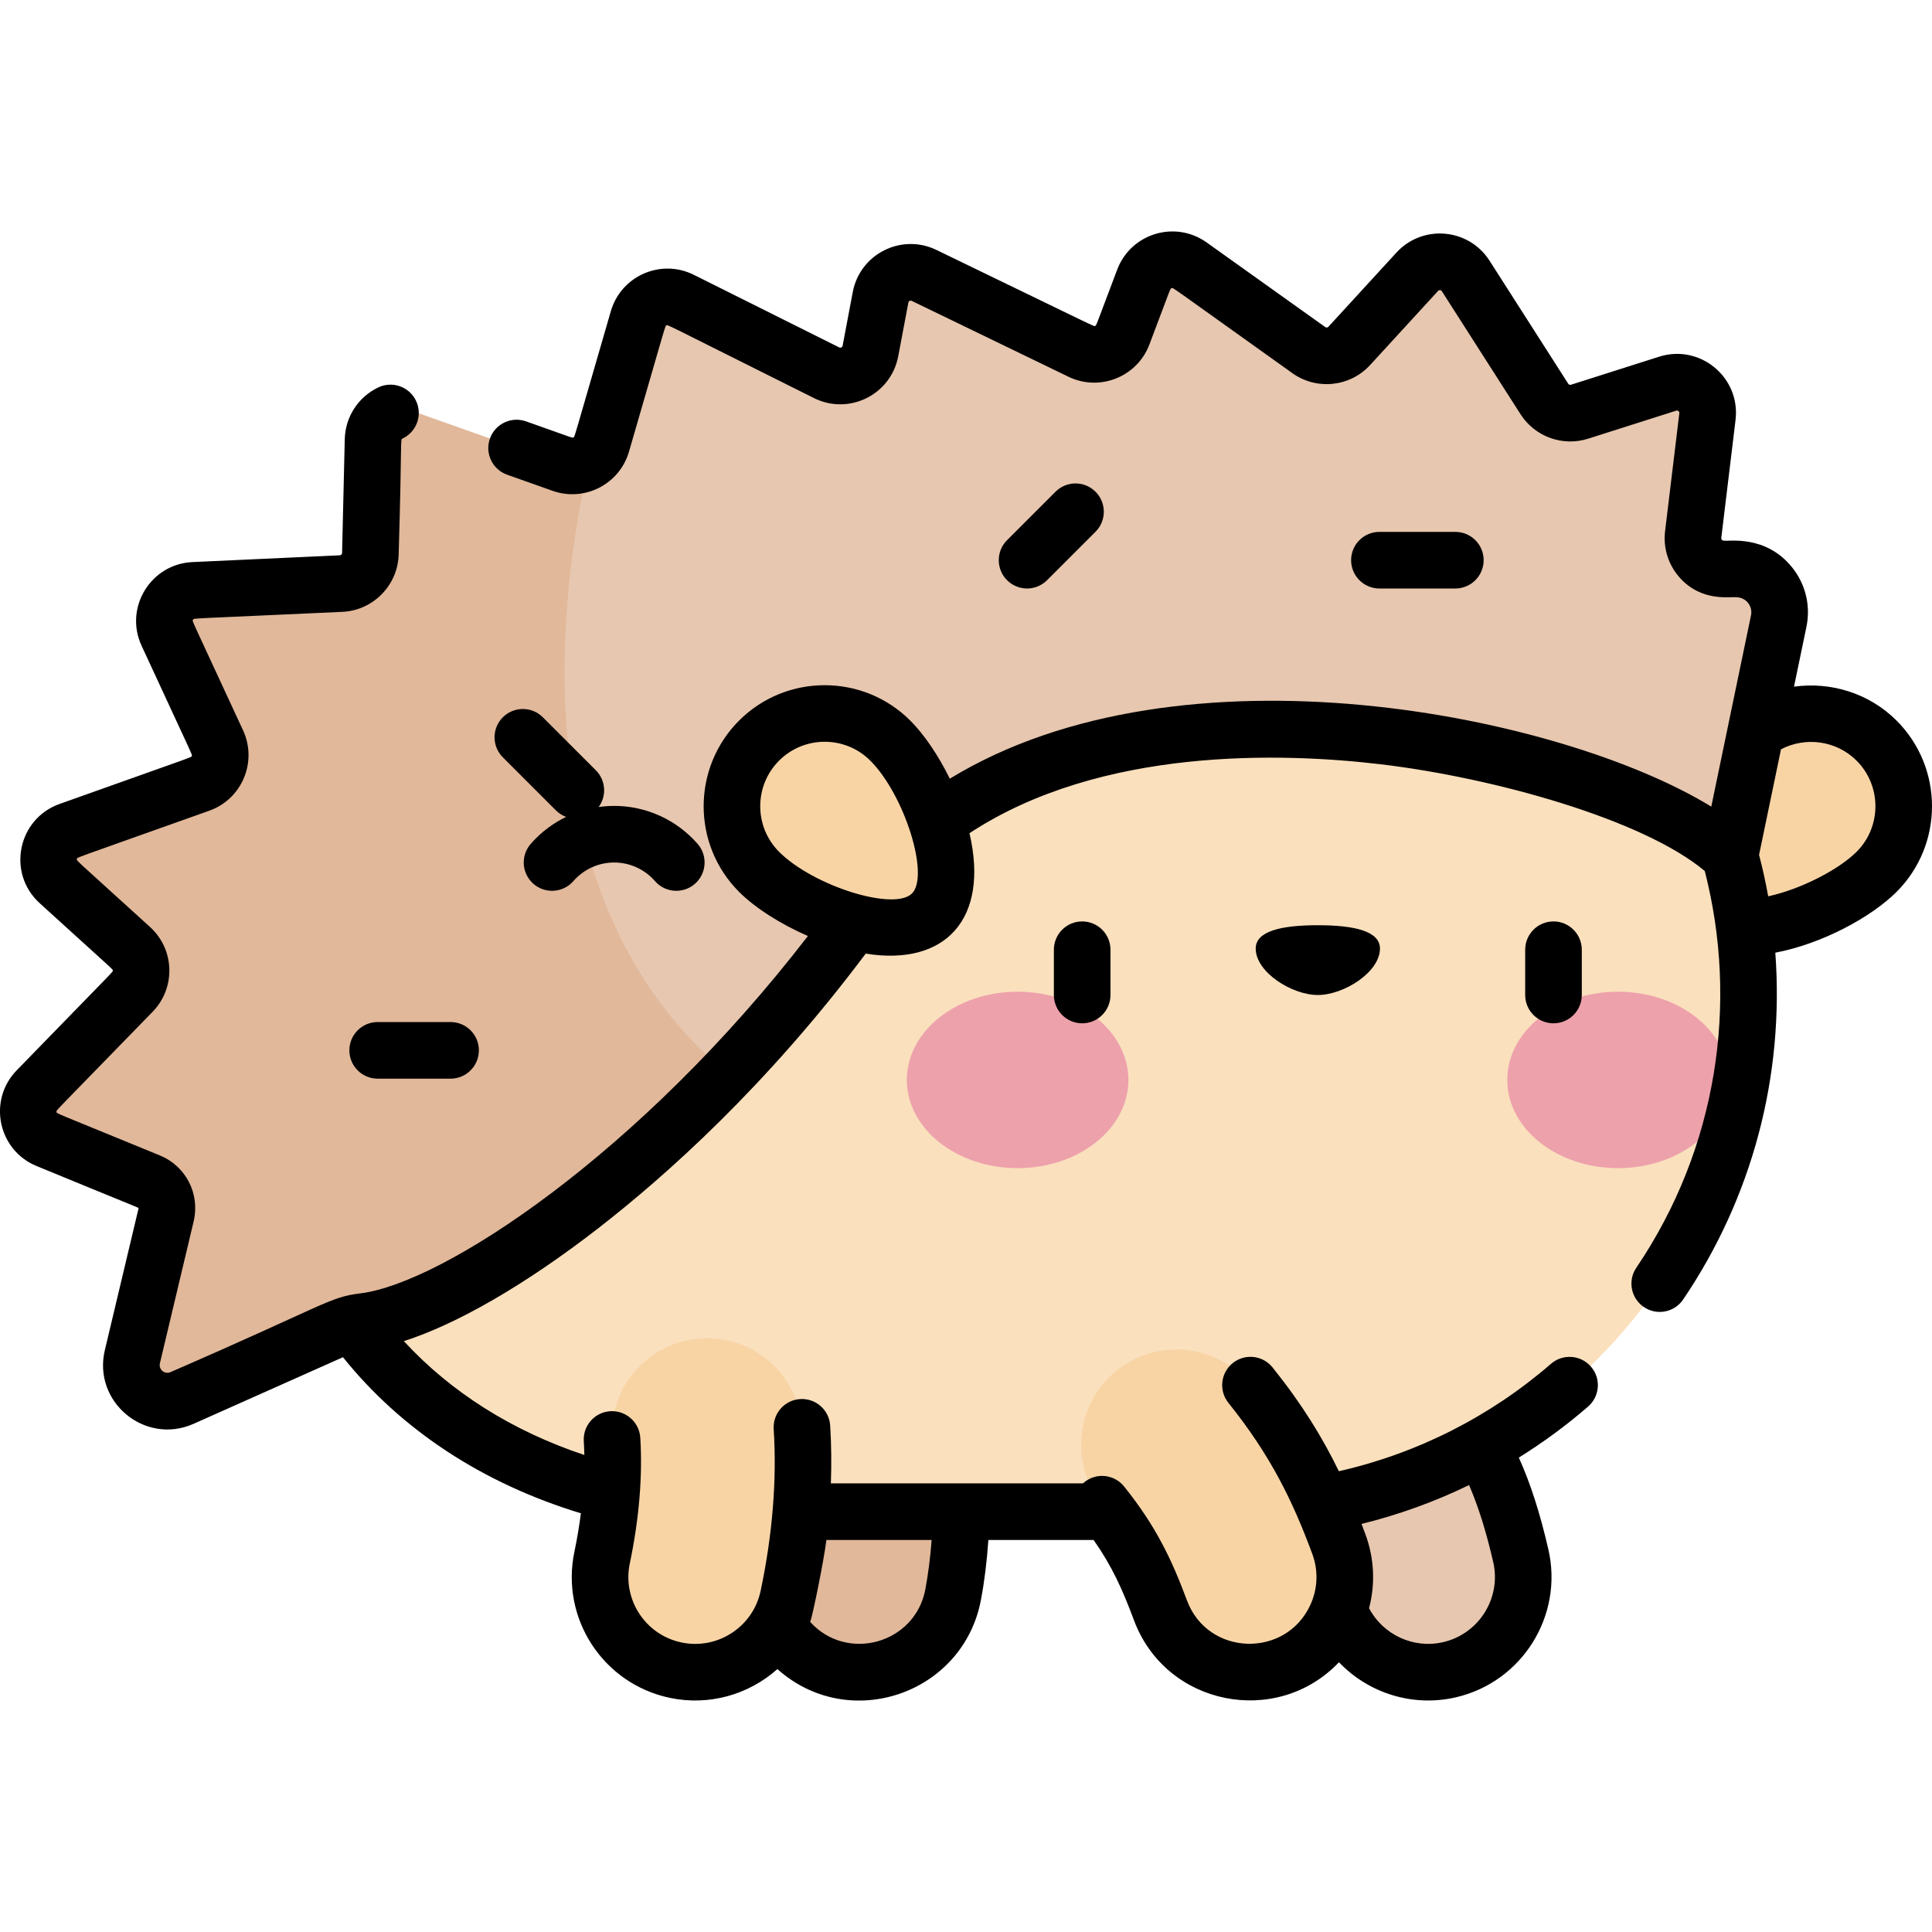 <?xml version="1.0" encoding="utf-8"?>
<svg id="Capa_1" enable-background="new 0 0 511.982 511.982" viewBox="0 0 511.982 511.982" width="511.982px" height="511.982px" xmlns="http://www.w3.org/2000/svg" xmlns:bx="https://boxy-svg.com"><defs><bx:export><bx:file format="svg"/></bx:export></defs><g><path d="m462.523 196.264c-9.602 9.602-20.643 36.211-11.041 45.814 9.602 9.602 36.211-1.438 45.814-11.041 9.602-9.602 9.602-25.171 0-34.773-9.603-9.603-25.171-9.603-34.773 0z" fill="#f8d4a5"/><path d="m223.145 442.695c-13.685-2.574-22.693-15.753-20.12-29.438 1.917-10.195 1.469-22.351.863-31.802-.89-13.896 9.654-25.883 23.55-26.773 13.882-.89 25.883 9.654 26.773 23.55.794 12.393 1.326 28.633-1.629 44.344-2.576 13.706-15.776 22.689-29.437 20.119z" fill="#e1b89a"/><path d="m353.878 423.6c-2.418-10.453-4.641-16.542-11.416-24.987-8.714-10.862-6.973-26.731 3.888-35.444 10.862-8.714 26.732-6.973 35.444 3.889 12.591 15.694 17.451 28.92 21.212 45.174 3.139 13.566-5.314 27.109-18.881 30.248-13.625 3.152-27.121-5.373-30.247-18.88z" fill="#e7c7af"/><path d="m326.019 400.591s-28.533 0-122.255 0-141.679-68.912-126.916-130.649c14.319-59.878 94.374-144.064 249.172-144.064 75.86 0 137.357 61.497 137.357 137.357-.001 75.86-61.498 137.356-137.358 137.356z" fill="#fae0bd"/><path d="m96.395 350.189c28.408-3.477 95.833-51.226 143.157-125.249 60.209-56.96 190.45-24.947 218.908 1.779l12.903-62.128c1.481-7.13-3.963-13.821-11.246-13.821h-3.349c-4.878 0-8.658-4.264-8.073-9.107l3.777-31.265c.71-5.877-4.898-10.519-10.539-8.724l-23.348 7.43c-3.51 1.117-7.332-.265-9.316-3.367l-20.853-32.605c-2.877-4.498-9.235-5.05-12.844-1.114l-18.012 19.643c-2.776 3.027-7.373 3.509-10.716 1.124l-31.436-22.429c-4.342-3.098-10.441-1.247-12.329 3.742l-5.505 14.55c-1.69 4.467-6.849 6.523-11.148 4.442l-41.541-20.104c-4.819-2.332-10.538.548-11.533 5.809l-2.688 14.216c-1.002 5.302-6.795 8.175-11.623 5.765l-38.521-19.234c-4.541-2.267-10.026.134-11.442 5.008l-9.598 33.054c-1.304 4.49-6.117 6.959-10.524 5.397l-39.248-13.902c-5.216-1.848-10.714 1.942-10.844 7.474l-.71 30.141c-.1 4.271-3.489 7.736-7.756 7.932l-39.058 1.796c-5.77.265-9.432 6.293-7.007 11.536l13.278 28.716c2.007 4.341-.147 9.468-4.652 11.073l-34.651 12.343c-5.785 2.061-7.286 9.545-2.742 13.677l19.152 17.413c3.403 3.094 3.565 8.391.358 11.687l-25.273 25.978c-4.016 4.128-2.586 11.008 2.742 13.194l26.957 11.059c3.471 1.424 5.389 5.163 4.521 8.813l-8.94 37.595c-1.83 7.694 5.953 14.149 13.176 10.928l41.426-18.47c2.128-.948 4.397-1.512 6.71-1.795z" fill="#e7c7af"/><path d="m156.252 122.046c-2.064 1.406-4.746 1.859-7.296.955l-39.248-13.902c-5.216-1.848-10.714 1.942-10.844 7.474l-.71 30.141c-.1 4.271-3.489 7.736-7.756 7.932l-39.058 1.796c-5.77.265-9.432 6.293-7.007 11.536l13.278 28.716c2.007 4.341-.147 9.468-4.652 11.073l-34.653 12.343c-5.785 2.061-7.286 9.546-2.742 13.677l19.152 17.414c3.403 3.094 3.565 8.391.358 11.687l-25.271 25.977c-4.016 4.128-2.586 11.008 2.742 13.194l26.957 11.059c3.471 1.424 5.389 5.163 4.521 8.813l-8.94 37.595c-1.83 7.694 5.953 14.149 13.176 10.928l41.426-18.47c2.128-.949 4.398-1.513 6.71-1.796 19.805-2.424 58.574-26.372 96.274-65.733-52.511-43.731-46.212-120.913-36.417-162.409z" fill="#e1b89a"/><g fill="#f8d4a5"><path d="m235.93 196.264c9.602 9.602 20.643 36.211 11.041 45.814-9.602 9.602-36.211-1.438-45.814-11.041-9.602-9.602-9.602-25.171 0-34.773 9.602-9.603 25.171-9.603 34.773 0z"/><path d="m179.044 442.588c-13.626-2.87-22.346-16.242-19.476-29.868 2.321-11.019 3.228-21.83 2.624-31.265-.89-13.896 9.654-25.883 23.55-26.773 13.898-.89 25.883 9.654 26.773 23.55.905 14.131-.307 29.231-3.603 44.88-2.869 13.624-16.239 22.345-29.868 19.476z"/><path d="m307.516 426.705c-3.87-10.406-7.641-18.338-15.466-28.092-8.714-10.862-6.973-26.731 3.889-35.444 10.862-8.714 26.731-6.973 35.444 3.889 11.992 14.948 18.026 27.628 23.397 42.069 4.854 13.052-1.792 27.567-14.843 32.421-13.054 4.853-27.566-1.792-32.421-14.843z"/></g><g><g fill="#eda1ab"><ellipse cx="269.67" cy="286.181" rx="29.355" ry="23.377"/><ellipse cx="428.783" cy="286.181" rx="29.355" ry="23.377"/></g></g><g><path d="M 502.599 190.96 C 495.313 183.674 485.132 180.612 475.414 181.968 L 478.706 166.117 C 479.873 160.499 478.465 154.724 474.844 150.273 C 467.846 141.673 458.154 143.515 456.769 143.27 C 456.388 143.27 456.097 142.944 456.142 142.563 L 459.918 111.298 C 461.284 99.99 450.492 91.083 439.659 94.527 L 416.311 101.957 C 416.038 102.045 415.74 101.936 415.587 101.696 L 394.733 69.091 C 389.212 60.46 377.003 59.361 370.043 66.949 L 352.032 86.591 C 351.815 86.826 351.457 86.863 351.199 86.678 L 319.763 64.25 C 311.416 58.293 299.694 61.845 296.063 71.443 C 290.058 87.316 290.581 86.204 290.201 86.356 C 289.797 86.517 292.659 87.774 248.152 66.234 C 238.889 61.752 227.897 67.276 225.982 77.4 L 223.294 91.617 C 223.219 92.021 222.784 92.256 222.391 92.065 L 183.87 72.832 C 175.133 68.47 164.592 73.098 161.875 82.458 C 151.613 117.799 152.337 115.704 151.958 115.898 C 151.593 116.084 152.497 116.298 139.404 111.662 C 135.499 110.278 131.213 112.323 129.83 116.227 C 128.447 120.132 130.491 124.418 134.395 125.801 L 146.45 130.071 C 154.912 133.067 164.176 128.319 166.681 119.695 C 176.943 84.354 176.211 86.423 176.632 86.239 C 177.053 86.054 174.423 84.883 215.69 105.486 C 224.972 110.121 236.103 104.606 238.032 94.405 L 240.72 80.188 C 240.797 79.776 241.239 79.553 241.616 79.737 L 283.157 99.841 C 291.417 103.836 301.341 99.881 304.587 91.302 C 310.593 75.429 310.063 76.504 310.499 76.372 C 310.955 76.229 308.884 74.914 342.485 98.891 C 348.901 103.471 357.758 102.542 363.085 96.731 L 381.096 77.089 C 381.373 76.786 381.869 76.818 382.094 77.175 L 402.948 109.78 C 406.757 115.735 414.122 118.395 420.857 116.253 L 444.205 108.823 C 444.644 108.681 445.08 109.033 445.024 109.501 L 441.248 140.766 C 440.712 145.203 442.105 149.666 445.07 153.01 C 450.958 159.652 458.595 158.031 460.116 158.272 C 462.644 158.272 464.532 160.59 464.018 163.068 L 453.49 213.759 C 413.97 189.502 313.336 168.691 251.697 206.355 C 248.625 200.075 244.844 194.575 241.231 190.962 C 228.72 178.451 208.363 178.451 195.852 190.962 C 183.341 203.474 183.341 223.831 195.852 236.341 C 200.153 240.642 206.856 244.889 214.094 248.045 C 169.523 305.855 117.334 340.072 95.483 342.747 C 87.223 343.756 86.761 345.541 45.203 363.607 C 43.651 364.298 41.98 362.935 42.377 361.264 L 51.317 323.669 C 53.051 316.38 49.278 309.025 42.346 306.182 C 12.888 294.096 15.112 295.159 15.01 294.666 C 14.905 294.156 12.964 296.372 40.448 268.12 C 46.619 261.777 46.306 251.607 39.759 245.654 C 18.728 226.532 20.309 228.16 20.412 227.649 C 20.514 227.141 17.263 228.445 55.47 214.835 C 64.124 211.753 68.269 201.886 64.414 193.548 C 50.029 162.438 50.898 164.686 51.169 164.239 C 51.44 163.792 48.255 164.093 90.738 162.14 C 98.906 161.764 105.454 155.067 105.647 146.893 C 106.588 115.403 105.985 116.549 106.727 116.19 C 110.459 114.393 112.028 109.911 110.23 106.179 C 108.433 102.447 103.949 100.879 100.219 102.676 C 94.894 105.24 91.499 110.499 91.361 116.399 L 90.651 146.54 C 90.643 146.871 90.379 147.141 90.048 147.156 L 50.99 148.952 C 39.921 149.462 32.856 161.041 37.52 171.128 C 51.705 201.804 50.975 199.954 50.807 200.354 C 50.639 200.754 52.85 199.845 15.786 213.048 C 4.673 217.006 1.772 231.391 10.515 239.34 C 31.339 258.273 29.861 256.79 29.874 257.202 C 29.887 257.617 31.472 255.835 4.424 283.639 C -3.279 291.557 -0.558 304.795 9.695 309.001 C 38.386 320.821 36.77 320.004 36.723 320.199 L 27.783 357.794 C 24.518 371.526 38.435 383.048 51.309 377.308 L 90.885 359.663 C 106.405 378.987 128.01 393.156 153.937 401.026 C 153.509 404.358 152.947 407.751 152.225 411.177 C 148.498 428.869 159.8 446.203 177.495 449.931 C 187.897 452.119 198.382 449.102 206.013 442.307 C 225.031 459.314 255.264 448.892 259.95 423.965 C 260.89 418.969 261.536 413.724 261.917 408.095 L 289.804 408.095 C 294.668 415.009 297.47 421.22 300.483 429.322 C 308.948 452.081 338.328 457.835 354.828 440.5 C 362.68 448.701 374.37 452.436 385.813 449.791 C 403.386 445.724 414.376 428.118 410.31 410.545 C 408.078 400.899 405.637 393.27 402.494 386.262 C 408.93 382.258 415.073 377.746 420.848 372.74 C 423.978 370.027 424.316 365.29 421.603 362.16 C 418.891 359.03 414.155 358.691 411.023 361.405 C 394.855 375.418 375.517 385.183 354.799 389.877 C 350.476 380.966 345.066 372.137 337.229 362.369 C 334.637 359.139 329.917 358.62 326.686 361.212 C 323.455 363.804 322.937 368.525 325.529 371.756 C 336.892 385.919 342.629 397.986 347.746 411.747 C 349.395 416.182 349.219 420.993 347.249 425.295 C 340.751 439.492 320.07 438.962 314.541 424.096 C 310.508 413.253 306.317 404.423 297.896 393.925 C 295.228 390.597 290.246 390.109 286.983 393.097 L 220.18 393.097 C 220.363 387.887 220.316 382.763 219.996 377.758 C 219.731 373.625 216.169 370.501 212.032 370.753 C 207.898 371.018 204.762 374.584 205.027 378.717 C 205.889 392.169 204.726 406.588 201.57 421.572 C 199.557 431.128 190.146 437.266 180.586 435.254 C 171.007 433.236 164.886 423.85 166.904 414.271 C 169.362 402.598 170.32 391.086 169.674 380.981 C 169.409 376.847 165.832 373.718 161.71 373.975 C 157.576 374.24 154.439 377.806 154.704 381.939 C 154.78 383.125 154.825 384.339 154.849 385.571 C 135.732 379.198 119.484 368.934 107.021 355.4 C 121.119 350.895 139.217 340.454 158.387 325.605 C 176.453 311.61 203.17 287.756 229.413 252.711 C 250.432 256.087 262.225 243.637 256.915 220.799 C 291.778 197.884 339.788 199.429 365.951 202.543 C 395.931 206.114 435.434 217.135 451.765 230.816 C 460.719 265.65 455.203 304.084 433.622 335.955 C 431.299 339.385 432.197 344.048 435.627 346.37 C 439.061 348.697 443.723 347.79 446.042 344.365 C 464.279 317.432 472.894 285.312 470.461 252.46 C 482.859 250.115 495.908 243.034 502.596 236.346 C 515.11 223.829 515.11 203.472 502.599 190.96 L 502.599 190.96 Z M 389.308 393.541 C 391.811 399.361 393.822 405.81 395.7 413.923 C 397.902 423.439 391.951 432.971 382.436 435.173 C 374.532 437.002 366.493 433.184 362.8 426.18 C 364.502 419.718 364.188 412.904 361.811 406.513 C 361.478 405.617 361.142 404.729 360.802 403.845 C 370.653 401.414 380.209 397.962 389.308 393.541 L 389.308 393.541 Z M 218.997 408.092 L 246.885 408.092 C 246.538 412.742 245.986 417.076 245.213 421.19 C 242.516 435.532 224.512 440.621 214.707 429.823 C 215.35 428.171 218.337 413.493 218.997 408.092 Z M 241.668 236.774 C 236.925 241.515 215.537 234.81 206.46 225.733 C 199.797 219.07 199.797 208.23 206.46 201.566 C 213.122 194.905 223.963 194.903 230.627 201.566 C 239.704 210.643 246.411 232.031 241.668 236.774 Z M 491.992 225.733 C 487.329 230.396 477.312 235.63 468.574 237.525 C 467.911 233.833 467.104 230.17 466.156 226.541 L 471.966 198.567 C 478.466 195.15 486.677 196.252 491.992 201.567 C 498.655 208.23 498.655 219.071 491.992 225.733 Z M 92.583 278.344 C 92.583 282.486 95.941 285.844 100.083 285.844 L 119.401 285.844 C 123.543 285.844 126.901 282.486 126.901 278.344 C 126.901 274.202 123.543 270.844 119.401 270.844 L 100.083 270.844 C 95.941 270.844 92.583 274.202 92.583 278.344 Z M 365.691 251.371 C 365.691 246.796 359.073 245.185 349.227 245.185 C 339.381 245.185 332.763 246.797 332.763 251.371 C 332.763 257.631 342.354 263.678 349.227 263.678 C 356.1 263.678 365.691 257.631 365.691 251.371 L 365.691 251.371 Z M 277.476 153.754 L 290.316 140.914 C 293.245 137.985 293.245 133.236 290.316 130.308 C 287.387 127.379 282.638 127.379 279.71 130.308 L 266.87 143.148 C 263.941 146.077 263.941 150.826 266.87 153.754 C 269.799 156.684 274.548 156.683 277.476 153.754 Z M 385.669 155.951 C 389.811 155.951 393.169 152.593 393.169 148.451 C 393.169 144.309 389.811 140.951 385.669 140.951 L 365.545 140.951 C 361.403 140.951 358.045 144.309 358.045 148.451 C 358.045 152.593 361.403 155.951 365.545 155.951 L 385.669 155.951 Z M 157.9 214.731 C 160.829 211.802 160.829 207.053 157.9 204.125 L 143.857 190.082 C 140.928 187.153 136.179 187.153 133.251 190.082 C 130.322 193.011 130.322 197.76 133.251 200.688 L 147.295 214.731 C 150.223 217.661 154.971 217.66 157.9 214.731 Z M 279.278 251.678 L 279.278 263.678 C 279.278 267.82 282.636 271.178 286.778 271.178 C 290.92 271.178 294.278 267.82 294.278 263.678 L 294.278 251.678 C 294.278 247.536 290.92 244.178 286.778 244.178 C 282.636 244.178 279.278 247.536 279.278 251.678 L 279.278 251.678 Z M 404.175 251.678 L 404.175 263.678 C 404.175 267.82 407.533 271.178 411.675 271.178 C 415.817 271.178 419.175 267.82 419.175 263.678 L 419.175 251.678 C 419.175 247.536 415.817 244.178 411.675 244.178 C 407.533 244.178 404.175 247.536 404.175 251.678 L 404.175 251.678 Z"/><path d="M 327.834 277.763 C 324.712 280.485 324.386 285.222 327.108 288.345 C 332.687 294.746 340.749 298.418 349.226 298.418 C 357.703 298.418 365.765 294.747 371.344 288.345 C 374.066 285.222 373.741 280.485 370.618 277.763 C 367.496 275.041 362.758 275.366 360.037 278.489 C 357.307 281.621 353.367 283.417 349.226 283.417 C 345.085 283.417 341.145 281.621 338.416 278.489 C 335.695 275.366 330.956 275.04 327.834 277.763 Z" style="transform-box: fill-box; transform-origin: 50% 50%;" transform="matrix(-1, 0, 0, -1, -0, 0)"/></g></g></svg>